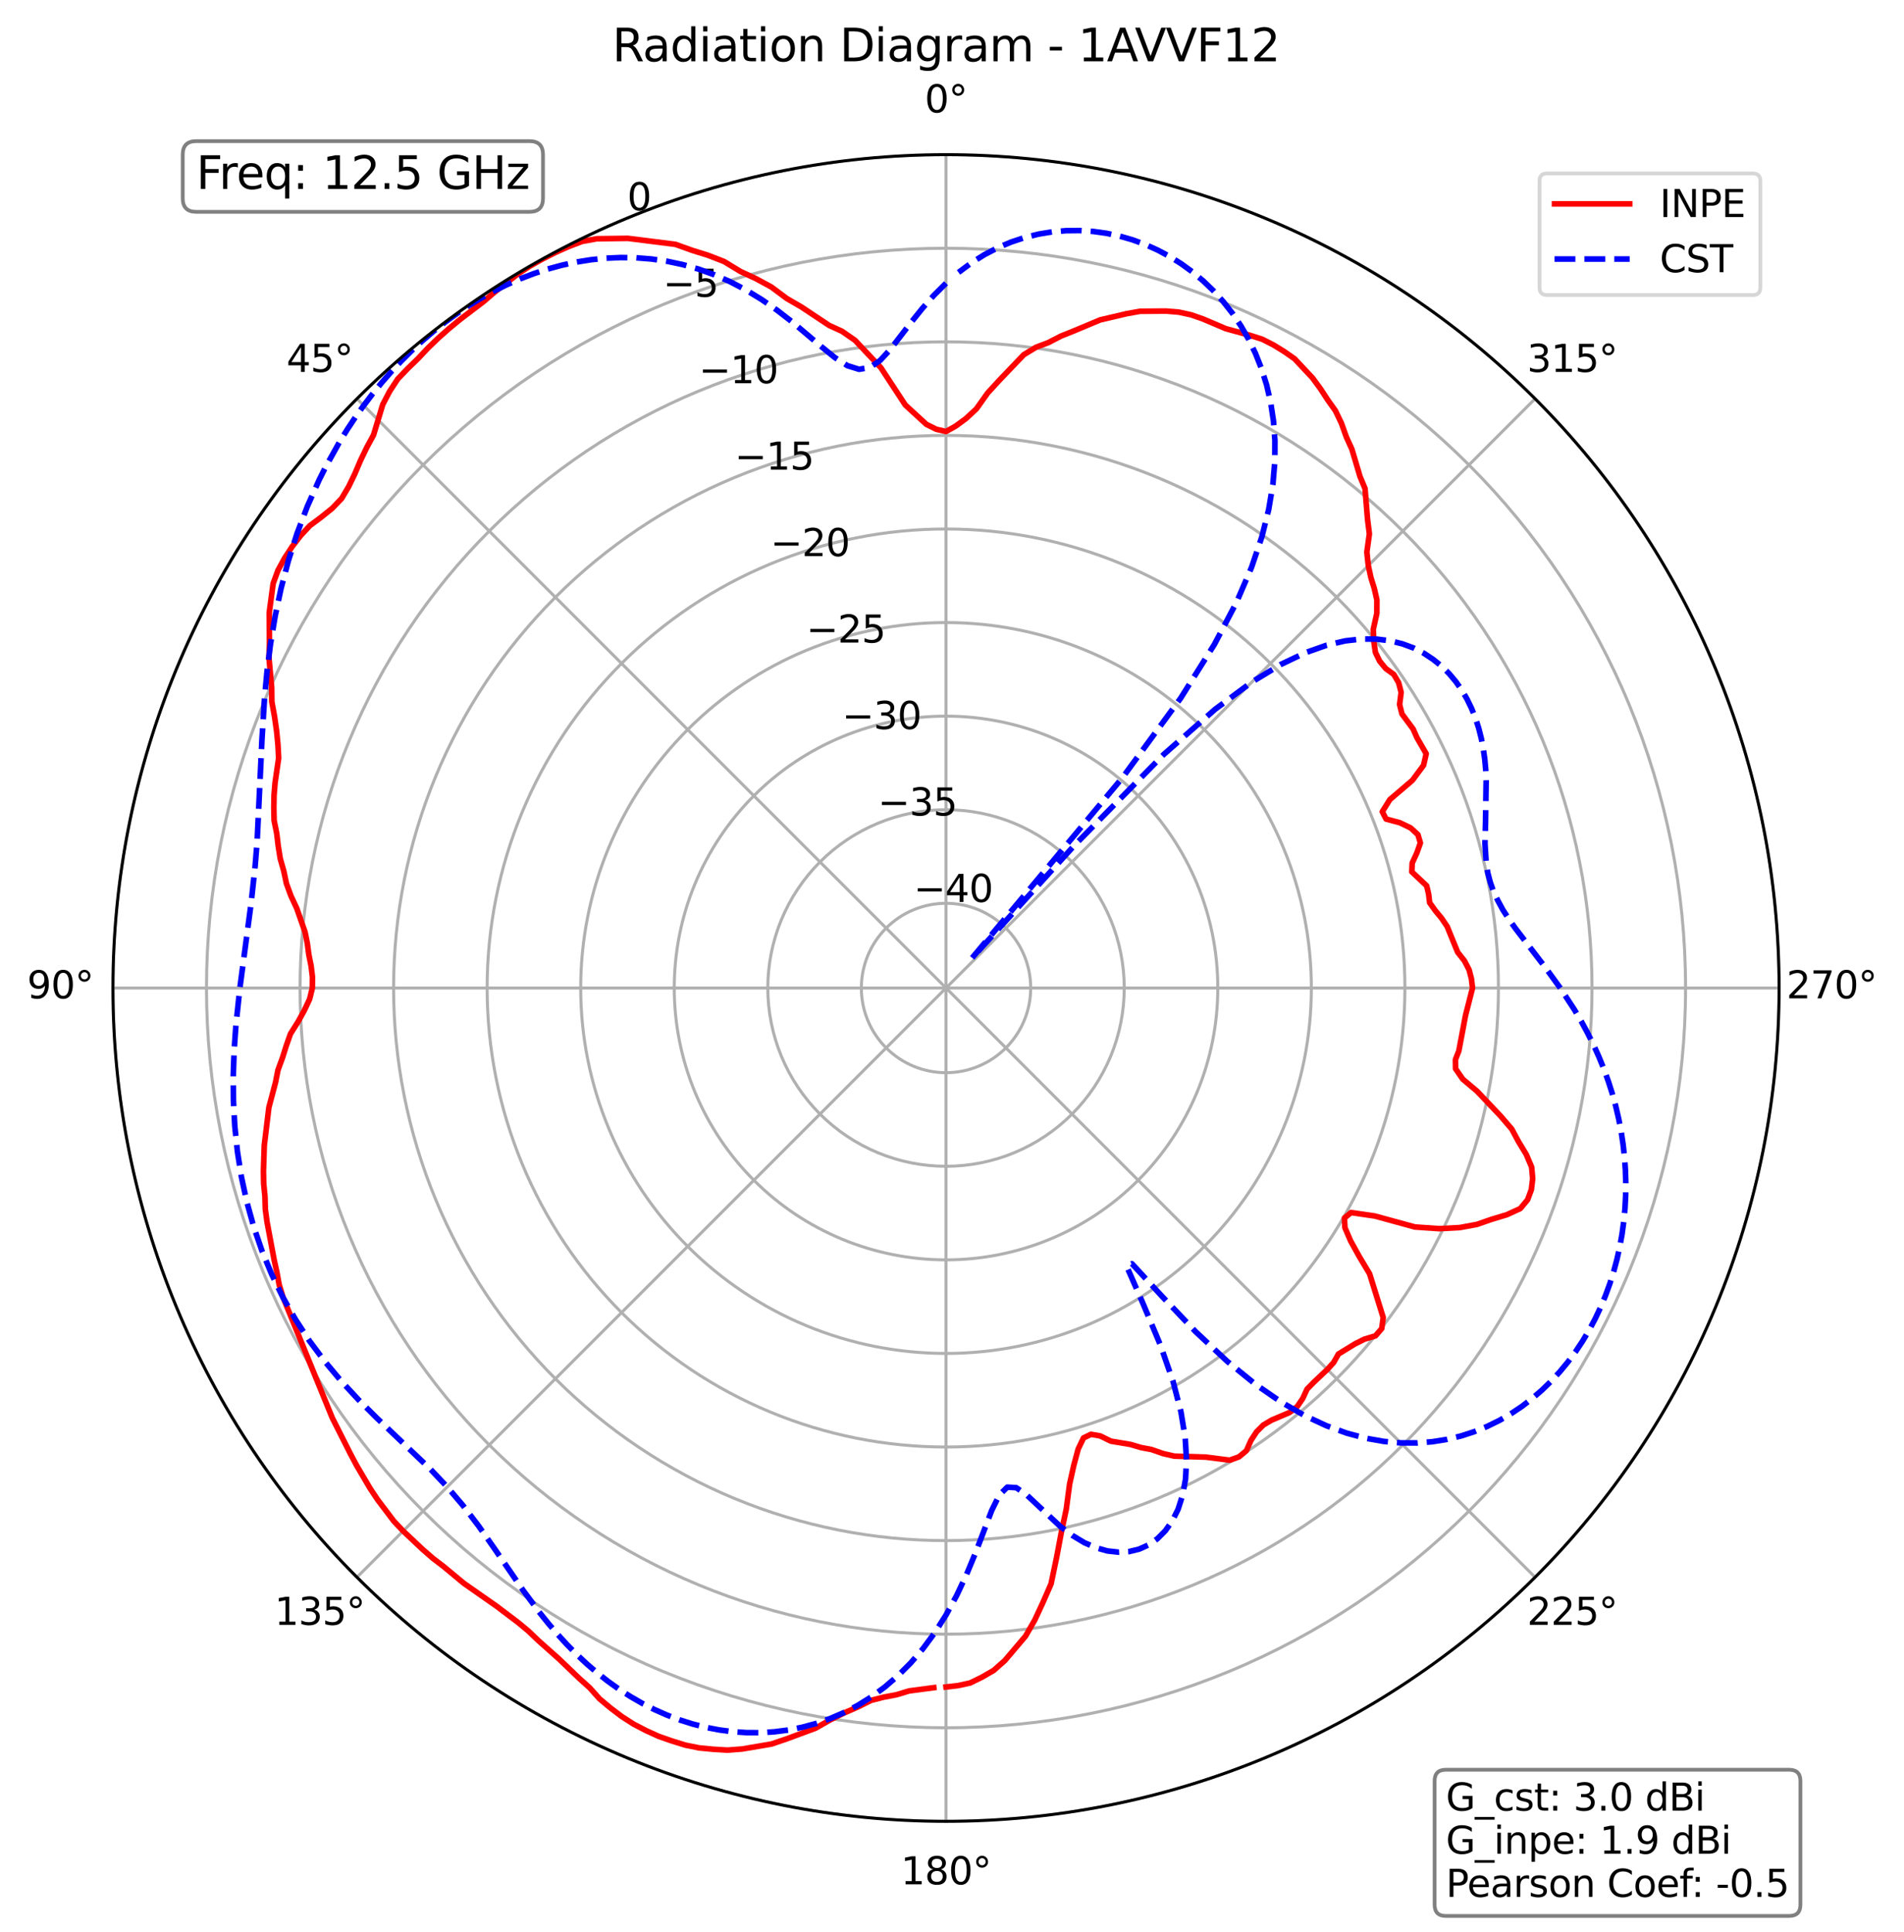 <?xml version="1.0" encoding="utf-8" standalone="no"?>
<!DOCTYPE svg PUBLIC "-//W3C//DTD SVG 1.1//EN"
  "http://www.w3.org/Graphics/SVG/1.1/DTD/svg11.dtd">
<svg xmlns:xlink="http://www.w3.org/1999/xlink" width="506.826pt" height="514.053pt" viewBox="0 0 506.826 514.053" xmlns="http://www.w3.org/2000/svg" version="1.1">
 <defs>
  <style type="text/css">*{stroke-linejoin: round; stroke-linecap: butt}</style>
 </defs>
 <g id="figure_1">
  <g id="patch_1">
   <path d="M 0 514.053 
L 506.826 514.053 
L 506.826 0 
L 0 0 
z
" style="fill: #ffffff"/>
  </g>
  <g id="axes_1">
   <g id="patch_2">
    <path d="M 473.582 262.917 
C 473.582 233.796 467.846 204.958 456.702 178.053 
C 445.558 151.149 429.222 126.701 408.63 106.109 
C 388.039 85.517 363.591 69.182 336.686 58.038 
C 309.782 46.893 280.944 41.157 251.822 41.157 
C 222.701 41.157 193.863 46.893 166.959 58.038 
C 140.054 69.182 115.606 85.517 95.014 106.109 
C 74.423 126.701 58.087 151.149 46.943 178.053 
C 35.799 204.958 30.062 233.796 30.062 262.917 
C 30.062 292.038 35.799 320.877 46.943 347.781 
C 58.087 374.686 74.423 399.133 95.014 419.725 
C 115.606 440.317 140.054 456.652 166.959 467.797 
C 193.863 478.941 222.701 484.677 251.822 484.677 
C 280.944 484.677 309.782 478.941 336.686 467.797 
C 363.591 456.652 388.039 440.317 408.63 419.725 
C 429.222 399.133 445.558 374.686 456.702 347.781 
C 467.846 320.877 473.582 292.038 473.582 262.917 
M 251.822 262.917 
C 251.822 262.917 251.822 262.917 251.822 262.917 
C 251.822 262.917 251.822 262.917 251.822 262.917 
C 251.822 262.917 251.822 262.917 251.822 262.917 
C 251.822 262.917 251.822 262.917 251.822 262.917 
C 251.822 262.917 251.822 262.917 251.822 262.917 
C 251.822 262.917 251.822 262.917 251.822 262.917 
C 251.822 262.917 251.822 262.917 251.822 262.917 
C 251.822 262.917 251.822 262.917 251.822 262.917 
C 251.822 262.917 251.822 262.917 251.822 262.917 
C 251.822 262.917 251.822 262.917 251.822 262.917 
C 251.822 262.917 251.822 262.917 251.822 262.917 
C 251.822 262.917 251.822 262.917 251.822 262.917 
C 251.822 262.917 251.822 262.917 251.822 262.917 
C 251.822 262.917 251.822 262.917 251.822 262.917 
C 251.822 262.917 251.822 262.917 251.822 262.917 
C 251.822 262.917 251.822 262.917 251.822 262.917 
M 473.582 262.917 
z
" style="fill: #ffffff"/>
   </g>
   <g id="matplotlib.axis_1">
    <g id="xtick_1">
     <g id="line2d_1">
      <path d="M 251.822 262.917 
L 251.822 41.157 
" clip-path="url(#ped22a4d845)" style="fill: none; stroke: #b0b0b0; stroke-width: 0.8; stroke-linecap: square"/>
     </g>
     <g id="text_1">
      <!-- 0° -->
      <g transform="translate(246.141 29.917)scale(0.1 -0.1)">
       <defs>
        <path id="DejaVuSans-30" d="M 2034 4250 
Q 1547 4250 1301 3770 
Q 1056 3291 1056 2328 
Q 1056 1369 1301 889 
Q 1547 409 2034 409 
Q 2525 409 2770 889 
Q 3016 1369 3016 2328 
Q 3016 3291 2770 3770 
Q 2525 4250 2034 4250 
z
M 2034 4750 
Q 2819 4750 3233 4129 
Q 3647 3509 3647 2328 
Q 3647 1150 3233 529 
Q 2819 -91 2034 -91 
Q 1250 -91 836 529 
Q 422 1150 422 2328 
Q 422 3509 836 4129 
Q 1250 4750 2034 4750 
z
" transform="scale(0.016)"/>
        <path id="DejaVuSans-b0" d="M 1600 4347 
Q 1350 4347 1178 4173 
Q 1006 4000 1006 3750 
Q 1006 3503 1178 3333 
Q 1350 3163 1600 3163 
Q 1850 3163 2022 3333 
Q 2194 3503 2194 3750 
Q 2194 3997 2020 4172 
Q 1847 4347 1600 4347 
z
M 1600 4750 
Q 1800 4750 1984 4673 
Q 2169 4597 2303 4453 
Q 2447 4313 2519 4134 
Q 2591 3956 2591 3750 
Q 2591 3338 2302 3052 
Q 2013 2766 1594 2766 
Q 1172 2766 890 3047 
Q 609 3328 609 3750 
Q 609 4169 896 4459 
Q 1184 4750 1600 4750 
z
" transform="scale(0.016)"/>
       </defs>
       <use xlink:href="#DejaVuSans-30"/>
       <use xlink:href="#DejaVuSans-b0" x="63.623"/>
      </g>
     </g>
    </g>
    <g id="xtick_2">
     <g id="line2d_2">
      <path d="M 251.822 262.917 
L 95.014 106.109 
" clip-path="url(#ped22a4d845)" style="fill: none; stroke: #b0b0b0; stroke-width: 0.8; stroke-linecap: square"/>
     </g>
     <g id="text_2">
      <!-- 45° -->
      <g transform="translate(76.253 98.969)scale(0.1 -0.1)">
       <defs>
        <path id="DejaVuSans-34" d="M 2419 4116 
L 825 1625 
L 2419 1625 
L 2419 4116 
z
M 2253 4666 
L 3047 4666 
L 3047 1625 
L 3713 1625 
L 3713 1100 
L 3047 1100 
L 3047 0 
L 2419 0 
L 2419 1100 
L 313 1100 
L 313 1709 
L 2253 4666 
z
" transform="scale(0.016)"/>
        <path id="DejaVuSans-35" d="M 691 4666 
L 3169 4666 
L 3169 4134 
L 1269 4134 
L 1269 2991 
Q 1406 3038 1543 3061 
Q 1681 3084 1819 3084 
Q 2600 3084 3056 2656 
Q 3513 2228 3513 1497 
Q 3513 744 3044 326 
Q 2575 -91 1722 -91 
Q 1428 -91 1123 -41 
Q 819 9 494 109 
L 494 744 
Q 775 591 1075 516 
Q 1375 441 1709 441 
Q 2250 441 2565 725 
Q 2881 1009 2881 1497 
Q 2881 1984 2565 2268 
Q 2250 2553 1709 2553 
Q 1456 2553 1204 2497 
Q 953 2441 691 2322 
L 691 4666 
z
" transform="scale(0.016)"/>
       </defs>
       <use xlink:href="#DejaVuSans-34"/>
       <use xlink:href="#DejaVuSans-35" x="63.623"/>
       <use xlink:href="#DejaVuSans-b0" x="127.246"/>
      </g>
     </g>
    </g>
    <g id="xtick_3">
     <g id="line2d_3">
      <path d="M 251.822 262.917 
L 30.062 262.917 
" clip-path="url(#ped22a4d845)" style="fill: none; stroke: #b0b0b0; stroke-width: 0.8; stroke-linecap: square"/>
     </g>
     <g id="text_3">
      <!-- 90° -->
      <g transform="translate(7.2 265.677)scale(0.1 -0.1)">
       <defs>
        <path id="DejaVuSans-39" d="M 703 97 
L 703 672 
Q 941 559 1184 500 
Q 1428 441 1663 441 
Q 2288 441 2617 861 
Q 2947 1281 2994 2138 
Q 2813 1869 2534 1725 
Q 2256 1581 1919 1581 
Q 1219 1581 811 2004 
Q 403 2428 403 3163 
Q 403 3881 828 4315 
Q 1253 4750 1959 4750 
Q 2769 4750 3195 4129 
Q 3622 3509 3622 2328 
Q 3622 1225 3098 567 
Q 2575 -91 1691 -91 
Q 1453 -91 1209 -44 
Q 966 3 703 97 
z
M 1959 2075 
Q 2384 2075 2632 2365 
Q 2881 2656 2881 3163 
Q 2881 3666 2632 3958 
Q 2384 4250 1959 4250 
Q 1534 4250 1286 3958 
Q 1038 3666 1038 3163 
Q 1038 2656 1286 2365 
Q 1534 2075 1959 2075 
z
" transform="scale(0.016)"/>
       </defs>
       <use xlink:href="#DejaVuSans-39"/>
       <use xlink:href="#DejaVuSans-30" x="63.623"/>
       <use xlink:href="#DejaVuSans-b0" x="127.246"/>
      </g>
     </g>
    </g>
    <g id="xtick_4">
     <g id="line2d_4">
      <path d="M 251.822 262.917 
L 95.014 419.725 
" clip-path="url(#ped22a4d845)" style="fill: none; stroke: #b0b0b0; stroke-width: 0.8; stroke-linecap: square"/>
     </g>
     <g id="text_4">
      <!-- 135° -->
      <g transform="translate(73.071 432.384)scale(0.1 -0.1)">
       <defs>
        <path id="DejaVuSans-31" d="M 794 531 
L 1825 531 
L 1825 4091 
L 703 3866 
L 703 4441 
L 1819 4666 
L 2450 4666 
L 2450 531 
L 3481 531 
L 3481 0 
L 794 0 
L 794 531 
z
" transform="scale(0.016)"/>
        <path id="DejaVuSans-33" d="M 2597 2516 
Q 3050 2419 3304 2112 
Q 3559 1806 3559 1356 
Q 3559 666 3084 287 
Q 2609 -91 1734 -91 
Q 1441 -91 1130 -33 
Q 819 25 488 141 
L 488 750 
Q 750 597 1062 519 
Q 1375 441 1716 441 
Q 2309 441 2620 675 
Q 2931 909 2931 1356 
Q 2931 1769 2642 2001 
Q 2353 2234 1838 2234 
L 1294 2234 
L 1294 2753 
L 1863 2753 
Q 2328 2753 2575 2939 
Q 2822 3125 2822 3475 
Q 2822 3834 2567 4026 
Q 2313 4219 1838 4219 
Q 1578 4219 1281 4162 
Q 984 4106 628 3988 
L 628 4550 
Q 988 4650 1302 4700 
Q 1616 4750 1894 4750 
Q 2613 4750 3031 4423 
Q 3450 4097 3450 3541 
Q 3450 3153 3228 2886 
Q 3006 2619 2597 2516 
z
" transform="scale(0.016)"/>
       </defs>
       <use xlink:href="#DejaVuSans-31"/>
       <use xlink:href="#DejaVuSans-33" x="63.623"/>
       <use xlink:href="#DejaVuSans-35" x="127.246"/>
       <use xlink:href="#DejaVuSans-b0" x="190.869"/>
      </g>
     </g>
    </g>
    <g id="xtick_5">
     <g id="line2d_5">
      <path d="M 251.822 262.917 
L 251.822 484.677 
" clip-path="url(#ped22a4d845)" style="fill: none; stroke: #b0b0b0; stroke-width: 0.8; stroke-linecap: square"/>
     </g>
     <g id="text_5">
      <!-- 180° -->
      <g transform="translate(239.779 501.437)scale(0.1 -0.1)">
       <defs>
        <path id="DejaVuSans-38" d="M 2034 2216 
Q 1584 2216 1326 1975 
Q 1069 1734 1069 1313 
Q 1069 891 1326 650 
Q 1584 409 2034 409 
Q 2484 409 2743 651 
Q 3003 894 3003 1313 
Q 3003 1734 2745 1975 
Q 2488 2216 2034 2216 
z
M 1403 2484 
Q 997 2584 770 2862 
Q 544 3141 544 3541 
Q 544 4100 942 4425 
Q 1341 4750 2034 4750 
Q 2731 4750 3128 4425 
Q 3525 4100 3525 3541 
Q 3525 3141 3298 2862 
Q 3072 2584 2669 2484 
Q 3125 2378 3379 2068 
Q 3634 1759 3634 1313 
Q 3634 634 3220 271 
Q 2806 -91 2034 -91 
Q 1263 -91 848 271 
Q 434 634 434 1313 
Q 434 1759 690 2068 
Q 947 2378 1403 2484 
z
M 1172 3481 
Q 1172 3119 1398 2916 
Q 1625 2713 2034 2713 
Q 2441 2713 2670 2916 
Q 2900 3119 2900 3481 
Q 2900 3844 2670 4047 
Q 2441 4250 2034 4250 
Q 1625 4250 1398 4047 
Q 1172 3844 1172 3481 
z
" transform="scale(0.016)"/>
       </defs>
       <use xlink:href="#DejaVuSans-31"/>
       <use xlink:href="#DejaVuSans-38" x="63.623"/>
       <use xlink:href="#DejaVuSans-30" x="127.246"/>
       <use xlink:href="#DejaVuSans-b0" x="190.869"/>
      </g>
     </g>
    </g>
    <g id="xtick_6">
     <g id="line2d_6">
      <path d="M 251.822 262.917 
L 408.63 419.725 
" clip-path="url(#ped22a4d845)" style="fill: none; stroke: #b0b0b0; stroke-width: 0.8; stroke-linecap: square"/>
     </g>
     <g id="text_6">
      <!-- 225° -->
      <g transform="translate(406.486 432.384)scale(0.1 -0.1)">
       <defs>
        <path id="DejaVuSans-32" d="M 1228 531 
L 3431 531 
L 3431 0 
L 469 0 
L 469 531 
Q 828 903 1448 1529 
Q 2069 2156 2228 2338 
Q 2531 2678 2651 2914 
Q 2772 3150 2772 3378 
Q 2772 3750 2511 3984 
Q 2250 4219 1831 4219 
Q 1534 4219 1204 4116 
Q 875 4013 500 3803 
L 500 4441 
Q 881 4594 1212 4672 
Q 1544 4750 1819 4750 
Q 2544 4750 2975 4387 
Q 3406 4025 3406 3419 
Q 3406 3131 3298 2873 
Q 3191 2616 2906 2266 
Q 2828 2175 2409 1742 
Q 1991 1309 1228 531 
z
" transform="scale(0.016)"/>
       </defs>
       <use xlink:href="#DejaVuSans-32"/>
       <use xlink:href="#DejaVuSans-32" x="63.623"/>
       <use xlink:href="#DejaVuSans-35" x="127.246"/>
       <use xlink:href="#DejaVuSans-b0" x="190.869"/>
      </g>
     </g>
    </g>
    <g id="xtick_7">
     <g id="line2d_7">
      <path d="M 251.822 262.917 
L 473.582 262.917 
" clip-path="url(#ped22a4d845)" style="fill: none; stroke: #b0b0b0; stroke-width: 0.8; stroke-linecap: square"/>
     </g>
     <g id="text_7">
      <!-- 270° -->
      <g transform="translate(475.539 265.677)scale(0.1 -0.1)">
       <defs>
        <path id="DejaVuSans-37" d="M 525 4666 
L 3525 4666 
L 3525 4397 
L 1831 0 
L 1172 0 
L 2766 4134 
L 525 4134 
L 525 4666 
z
" transform="scale(0.016)"/>
       </defs>
       <use xlink:href="#DejaVuSans-32"/>
       <use xlink:href="#DejaVuSans-37" x="63.623"/>
       <use xlink:href="#DejaVuSans-30" x="127.246"/>
       <use xlink:href="#DejaVuSans-b0" x="190.869"/>
      </g>
     </g>
    </g>
    <g id="xtick_8">
     <g id="line2d_8">
      <path d="M 251.822 262.917 
L 408.63 106.109 
" clip-path="url(#ped22a4d845)" style="fill: none; stroke: #b0b0b0; stroke-width: 0.8; stroke-linecap: square"/>
     </g>
     <g id="text_8">
      <!-- 315° -->
      <g transform="translate(406.486 98.969)scale(0.1 -0.1)">
       <use xlink:href="#DejaVuSans-33"/>
       <use xlink:href="#DejaVuSans-31" x="63.623"/>
       <use xlink:href="#DejaVuSans-35" x="127.246"/>
       <use xlink:href="#DejaVuSans-b0" x="190.869"/>
      </g>
     </g>
    </g>
   </g>
   <g id="matplotlib.axis_2">
    <g id="ytick_1">
     <g id="line2d_9">
      <path d="M 251.822 240.379 
C 248.863 240.379 245.932 240.962 243.197 242.095 
C 240.463 243.227 237.978 244.887 235.886 246.98 
C 233.793 249.073 232.133 251.558 231 254.292 
C 229.867 257.027 229.284 259.957 229.284 262.917 
C 229.284 265.877 229.867 268.808 231 271.542 
C 232.133 274.277 233.793 276.761 235.886 278.854 
C 237.978 280.947 240.463 282.607 243.197 283.74 
C 245.932 284.872 248.863 285.455 251.822 285.455 
C 254.782 285.455 257.713 284.872 260.447 283.74 
C 263.182 282.607 265.667 280.947 267.759 278.854 
C 269.852 276.761 271.512 274.277 272.645 271.542 
C 273.778 268.808 274.361 265.877 274.361 262.917 
C 274.361 259.957 273.778 257.027 272.645 254.292 
C 271.512 251.558 269.852 249.073 267.759 246.98 
C 265.667 244.887 263.182 243.227 260.447 242.095 
C 257.713 240.962 254.782 240.379 251.822 240.379 
" clip-path="url(#ped22a4d845)" style="fill: none; stroke: #b0b0b0; stroke-width: 0.8; stroke-linecap: square"/>
     </g>
     <g id="text_9">
      <!-- −40 -->
      <g transform="translate(243.197 240.015)scale(0.1 -0.1)">
       <defs>
        <path id="DejaVuSans-2212" d="M 678 2272 
L 4684 2272 
L 4684 1741 
L 678 1741 
L 678 2272 
z
" transform="scale(0.016)"/>
       </defs>
       <use xlink:href="#DejaVuSans-2212"/>
       <use xlink:href="#DejaVuSans-34" x="83.789"/>
       <use xlink:href="#DejaVuSans-30" x="147.412"/>
      </g>
     </g>
    </g>
    <g id="ytick_2">
     <g id="line2d_10">
      <path d="M 251.822 215.476 
C 245.593 215.476 239.423 216.703 233.668 219.087 
C 227.912 221.472 222.682 224.966 218.277 229.371 
C 213.871 233.777 210.377 239.007 207.993 244.762 
C 205.609 250.518 204.382 256.687 204.382 262.917 
C 204.382 269.147 205.609 275.316 207.993 281.072 
C 210.377 286.828 213.871 292.058 218.277 296.463 
C 222.682 300.868 227.912 304.363 233.668 306.747 
C 239.423 309.131 245.593 310.358 251.822 310.358 
C 258.052 310.358 264.222 309.131 269.977 306.747 
C 275.733 304.363 280.963 300.868 285.368 296.463 
C 289.774 292.058 293.268 286.828 295.652 281.072 
C 298.036 275.316 299.263 269.147 299.263 262.917 
C 299.263 256.687 298.036 250.518 295.652 244.762 
C 293.268 239.007 289.774 233.777 285.368 229.371 
C 280.963 224.966 275.733 221.472 269.977 219.087 
C 264.222 216.703 258.052 215.476 251.822 215.476 
" clip-path="url(#ped22a4d845)" style="fill: none; stroke: #b0b0b0; stroke-width: 0.8; stroke-linecap: square"/>
     </g>
     <g id="text_10">
      <!-- −35 -->
      <g transform="translate(233.668 217.008)scale(0.1 -0.1)">
       <use xlink:href="#DejaVuSans-2212"/>
       <use xlink:href="#DejaVuSans-33" x="83.789"/>
       <use xlink:href="#DejaVuSans-35" x="147.412"/>
      </g>
     </g>
    </g>
    <g id="ytick_3">
     <g id="line2d_11">
      <path d="M 251.822 190.574 
C 242.322 190.574 232.915 192.445 224.138 196.08 
C 215.361 199.716 207.385 205.045 200.668 211.762 
C 193.95 218.48 188.621 226.456 184.986 235.232 
C 181.35 244.009 179.479 253.417 179.479 262.917 
C 179.479 272.417 181.35 281.825 184.986 290.602 
C 188.621 299.379 193.95 307.354 200.668 314.072 
C 207.385 320.789 215.361 326.118 224.138 329.754 
C 232.915 333.39 242.322 335.261 251.822 335.261 
C 261.323 335.261 270.73 333.39 279.507 329.754 
C 288.284 326.118 296.26 320.789 302.977 314.072 
C 309.695 307.354 315.024 299.379 318.659 290.602 
C 322.295 281.825 324.166 272.417 324.166 262.917 
C 324.166 253.417 322.295 244.009 318.659 235.232 
C 315.024 226.456 309.695 218.48 302.977 211.762 
C 296.26 205.045 288.284 199.716 279.507 196.08 
C 270.73 192.445 261.323 190.574 251.822 190.574 
" clip-path="url(#ped22a4d845)" style="fill: none; stroke: #b0b0b0; stroke-width: 0.8; stroke-linecap: square"/>
     </g>
     <g id="text_11">
      <!-- −30 -->
      <g transform="translate(224.138 194.001)scale(0.1 -0.1)">
       <use xlink:href="#DejaVuSans-2212"/>
       <use xlink:href="#DejaVuSans-33" x="83.789"/>
       <use xlink:href="#DejaVuSans-30" x="147.412"/>
      </g>
     </g>
    </g>
    <g id="ytick_4">
     <g id="line2d_12">
      <path d="M 251.822 165.671 
C 239.052 165.671 226.406 168.186 214.608 173.073 
C 202.81 177.96 192.089 185.124 183.059 194.154 
C 174.029 203.184 166.866 213.904 161.979 225.703 
C 157.092 237.501 154.576 250.147 154.576 262.917 
C 154.576 275.687 157.092 288.334 161.979 300.132 
C 166.866 311.93 174.029 322.651 183.059 331.681 
C 192.089 340.711 202.81 347.874 214.608 352.761 
C 226.406 357.648 239.052 360.164 251.822 360.164 
C 264.593 360.164 277.239 357.648 289.037 352.761 
C 300.835 347.874 311.556 340.711 320.586 331.681 
C 329.616 322.651 336.779 311.93 341.666 300.132 
C 346.553 288.334 349.069 275.687 349.069 262.917 
C 349.069 250.147 346.553 237.501 341.666 225.703 
C 336.779 213.904 329.616 203.184 320.586 194.154 
C 311.556 185.124 300.835 177.96 289.037 173.073 
C 277.239 168.186 264.593 165.671 251.822 165.671 
" clip-path="url(#ped22a4d845)" style="fill: none; stroke: #b0b0b0; stroke-width: 0.8; stroke-linecap: square"/>
     </g>
     <g id="text_12">
      <!-- −25 -->
      <g transform="translate(214.608 170.994)scale(0.1 -0.1)">
       <use xlink:href="#DejaVuSans-2212"/>
       <use xlink:href="#DejaVuSans-32" x="83.789"/>
       <use xlink:href="#DejaVuSans-35" x="147.412"/>
      </g>
     </g>
    </g>
    <g id="ytick_5">
     <g id="line2d_13">
      <path d="M 251.822 140.768 
C 235.782 140.768 219.898 143.928 205.078 150.066 
C 190.259 156.205 176.792 165.202 165.45 176.545 
C 154.108 187.887 145.11 201.353 138.971 216.173 
C 132.833 230.992 129.673 246.877 129.673 262.917 
C 129.673 278.958 132.833 294.842 138.971 309.662 
C 145.11 324.481 154.108 337.947 165.45 349.29 
C 176.792 360.632 190.259 369.63 205.078 375.768 
C 219.898 381.907 235.782 385.066 251.822 385.066 
C 267.863 385.066 283.747 381.907 298.567 375.768 
C 313.386 369.63 326.853 360.632 338.195 349.29 
C 349.537 337.947 358.535 324.481 364.674 309.662 
C 370.812 294.842 373.972 278.958 373.972 262.917 
C 373.972 246.877 370.812 230.992 364.674 216.173 
C 358.535 201.353 349.537 187.887 338.195 176.545 
C 326.853 165.202 313.386 156.205 298.567 150.066 
C 283.747 143.928 267.863 140.768 251.822 140.768 
" clip-path="url(#ped22a4d845)" style="fill: none; stroke: #b0b0b0; stroke-width: 0.8; stroke-linecap: square"/>
     </g>
     <g id="text_13">
      <!-- −20 -->
      <g transform="translate(205.078 147.986)scale(0.1 -0.1)">
       <use xlink:href="#DejaVuSans-2212"/>
       <use xlink:href="#DejaVuSans-32" x="83.789"/>
       <use xlink:href="#DejaVuSans-30" x="147.412"/>
      </g>
     </g>
    </g>
    <g id="ytick_6">
     <g id="line2d_14">
      <path d="M 251.822 115.865 
C 232.512 115.865 213.389 119.669 195.548 127.059 
C 177.707 134.449 161.496 145.281 147.841 158.936 
C 134.186 172.591 123.354 188.802 115.964 206.643 
C 108.574 224.484 104.771 243.607 104.771 262.917 
C 104.771 282.228 108.574 301.351 115.964 319.191 
C 123.354 337.032 134.186 353.244 147.841 366.899 
C 161.496 380.553 177.707 391.385 195.548 398.775 
C 213.389 406.165 232.512 409.969 251.822 409.969 
C 271.133 409.969 290.256 406.165 308.097 398.775 
C 325.938 391.385 342.149 380.553 355.804 366.899 
C 369.459 353.244 380.291 337.032 387.681 319.191 
C 395.071 301.351 398.874 282.228 398.874 262.917 
C 398.874 243.607 395.071 224.484 387.681 206.643 
C 380.291 188.802 369.459 172.591 355.804 158.936 
C 342.149 145.281 325.938 134.449 308.097 127.059 
C 290.256 119.669 271.133 115.865 251.822 115.865 
" clip-path="url(#ped22a4d845)" style="fill: none; stroke: #b0b0b0; stroke-width: 0.8; stroke-linecap: square"/>
     </g>
     <g id="text_14">
      <!-- −15 -->
      <g transform="translate(195.548 124.979)scale(0.1 -0.1)">
       <use xlink:href="#DejaVuSans-2212"/>
       <use xlink:href="#DejaVuSans-31" x="83.789"/>
       <use xlink:href="#DejaVuSans-35" x="147.412"/>
      </g>
     </g>
    </g>
    <g id="ytick_7">
     <g id="line2d_15">
      <path d="M 251.822 90.963 
C 229.242 90.963 206.88 95.411 186.018 104.052 
C 165.156 112.693 146.199 125.36 130.232 141.327 
C 114.265 157.294 101.599 176.251 92.957 197.113 
C 84.316 217.975 79.868 240.336 79.868 262.917 
C 79.868 285.498 84.316 307.859 92.957 328.721 
C 101.599 349.583 114.265 368.54 130.232 384.507 
C 146.199 400.474 165.156 413.141 186.018 421.782 
C 206.88 430.424 229.242 434.872 251.822 434.872 
C 274.403 434.872 296.765 430.424 317.627 421.782 
C 338.489 413.141 357.446 400.474 373.413 384.507 
C 389.38 368.54 402.046 349.583 410.688 328.721 
C 419.329 307.859 423.777 285.498 423.777 262.917 
C 423.777 240.336 419.329 217.975 410.688 197.113 
C 402.046 176.251 389.38 157.294 373.413 141.327 
C 357.446 125.36 338.489 112.693 317.627 104.052 
C 296.765 95.411 274.403 90.963 251.822 90.963 
" clip-path="url(#ped22a4d845)" style="fill: none; stroke: #b0b0b0; stroke-width: 0.8; stroke-linecap: square"/>
     </g>
     <g id="text_15">
      <!-- −10 -->
      <g transform="translate(186.018 101.972)scale(0.1 -0.1)">
       <use xlink:href="#DejaVuSans-2212"/>
       <use xlink:href="#DejaVuSans-31" x="83.789"/>
       <use xlink:href="#DejaVuSans-30" x="147.412"/>
      </g>
     </g>
    </g>
    <g id="ytick_8">
     <g id="line2d_16">
      <path d="M 251.822 66.06 
C 225.971 66.06 200.372 71.152 176.488 81.045 
C 152.605 90.938 130.903 105.439 112.623 123.718 
C 94.344 141.998 79.843 163.7 69.95 187.583 
C 60.057 211.466 54.965 237.066 54.965 262.917 
C 54.965 288.768 60.057 314.368 69.95 338.251 
C 79.843 362.134 94.344 383.837 112.623 402.116 
C 130.903 420.396 152.605 434.897 176.488 444.79 
C 200.372 454.682 225.971 459.774 251.822 459.774 
C 277.674 459.774 303.273 454.682 327.157 444.79 
C 351.04 434.897 372.742 420.396 391.022 402.116 
C 409.301 383.837 423.802 362.134 433.695 338.251 
C 443.588 314.368 448.68 288.768 448.68 262.917 
C 448.68 237.066 443.588 211.466 433.695 187.583 
C 423.802 163.7 409.301 141.998 391.022 123.718 
C 372.742 105.439 351.04 90.938 327.157 81.045 
C 303.273 71.152 277.674 66.06 251.822 66.06 
" clip-path="url(#ped22a4d845)" style="fill: none; stroke: #b0b0b0; stroke-width: 0.8; stroke-linecap: square"/>
     </g>
     <g id="text_16">
      <!-- −5 -->
      <g transform="translate(176.488 78.965)scale(0.1 -0.1)">
       <use xlink:href="#DejaVuSans-2212"/>
       <use xlink:href="#DejaVuSans-35" x="83.789"/>
      </g>
     </g>
    </g>
    <g id="ytick_9">
     <g id="line2d_17">
      <path d="M 251.822 41.157 
C 222.701 41.157 193.863 46.893 166.959 58.038 
C 140.054 69.182 115.606 85.517 95.014 106.109 
C 74.423 126.701 58.087 151.149 46.943 178.053 
C 35.799 204.958 30.062 233.796 30.062 262.917 
C 30.062 292.038 35.799 320.877 46.943 347.781 
C 58.087 374.686 74.423 399.133 95.014 419.725 
C 115.606 440.317 140.054 456.652 166.959 467.797 
C 193.863 478.941 222.701 484.677 251.822 484.677 
C 280.944 484.677 309.782 478.941 336.686 467.797 
C 363.591 456.652 388.039 440.317 408.63 419.725 
C 429.222 399.133 445.558 374.686 456.702 347.781 
C 467.846 320.877 473.582 292.038 473.582 262.917 
C 473.582 233.796 467.846 204.958 456.702 178.053 
C 445.558 151.149 429.222 126.701 408.63 106.109 
C 388.039 85.517 363.591 69.182 336.686 58.038 
C 309.782 46.893 280.944 41.157 251.822 41.157 
" clip-path="url(#ped22a4d845)" style="fill: none; stroke: #b0b0b0; stroke-width: 0.8; stroke-linecap: square"/>
     </g>
     <g id="text_17">
      <!-- 0 -->
      <g transform="translate(166.959 55.958)scale(0.1 -0.1)">
       <use xlink:href="#DejaVuSans-30"/>
      </g>
     </g>
    </g>
   </g>
   <g id="line2d_18">
    <path d="M 251.822 448.927 
L 255.063 448.55 
L 258.28 447.838 
L 261.433 446.29 
L 264.52 444.504 
L 267.48 441.878 
L 272.998 435.375 
L 275.457 431.082 
L 277.694 426.266 
L 279.781 421.478 
L 281.268 414.4 
L 282.562 407.535 
L 283.835 401.58 
L 284.725 394.882 
L 285.846 389.896 
L 287.001 385.601 
L 288.425 382.639 
L 290.412 381.684 
L 292.866 382.118 
L 295.714 383.508 
L 300.896 384.378 
L 303.732 385.208 
L 306.503 385.731 
L 309.593 386.807 
L 312.581 387.49 
L 321.024 387.759 
L 327.321 388.568 
L 329.79 387.692 
L 331.78 386.041 
L 333.008 383.28 
L 334.502 380.996 
L 336.305 379.197 
L 338.477 377.912 
L 343.287 375.866 
L 345.299 374.318 
L 346.775 372.147 
L 347.927 369.652 
L 349.683 367.86 
L 353.325 364.419 
L 355.009 362.563 
L 356.273 360.319 
L 360.733 357.591 
L 363.193 356.368 
L 366.134 355.485 
L 367.811 353.537 
L 368.197 350.612 
L 364.572 338.967 
L 361.797 334.335 
L 359.516 330.212 
L 358.015 326.724 
L 357.87 324.144 
L 359.628 322.675 
L 365.936 323.592 
L 376.643 326.516 
L 383.137 326.963 
L 388.55 326.674 
L 393.132 325.832 
L 396.931 324.512 
L 401.129 323.241 
L 404.702 321.602 
L 406.63 319.263 
L 407.637 316.568 
L 407.986 313.658 
L 407.709 310.577 
L 406.277 307.206 
L 404.178 303.741 
L 402.422 300.466 
L 399.449 296.999 
L 393.195 290.397 
L 389.366 287.17 
L 387.457 284.4 
L 387.421 281.974 
L 388.321 279.677 
L 390.118 270.165 
L 391.971 262.917 
L 391.681 260.476 
L 391.055 258.055 
L 389.82 255.685 
L 388.013 253.394 
L 385.212 246.539 
L 383.757 244.375 
L 382.041 242.293 
L 380.557 240.218 
L 380.288 237.946 
L 379.765 235.722 
L 375.814 232.003 
L 375.914 229.667 
L 377.149 226.98 
L 378.098 224.311 
L 377.438 222.102 
L 375.511 220.328 
L 372.643 218.942 
L 368.955 217.954 
L 367.95 215.999 
L 369.974 212.765 
L 375.974 207.642 
L 378.944 203.639 
L 379.641 200.576 
L 377.163 196.273 
L 376.159 193.996 
L 373.192 189.991 
L 372.563 187.47 
L 372.97 184.243 
L 372.301 181.653 
L 371.007 179.463 
L 368.852 177.89 
L 367.251 175.936 
L 366.123 173.616 
L 365.701 170.7 
L 365.554 167.485 
L 366.495 163.234 
L 366.515 159.648 
L 365.824 156.609 
L 364.922 153.698 
L 364.228 150.512 
L 363.844 146.916 
L 364.516 142.068 
L 364.036 138.291 
L 363.355 129.998 
L 362.027 126.826 
L 359.86 119.546 
L 358.372 116.264 
L 357.068 112.611 
L 355.462 109.266 
L 353.44 106.44 
L 351.48 103.432 
L 349.374 100.564 
L 344.624 95.499 
L 341.868 93.566 
L 339.007 91.807 
L 336.021 90.285 
L 332.804 89.253 
L 326.298 87.463 
L 320.173 84.859 
L 317.027 83.768 
L 313.753 83.058 
L 310.352 82.781 
L 303.46 82.835 
L 299.903 83.477 
L 292.87 85.121 
L 285.808 88.079 
L 282.411 89.44 
L 279.022 91.186 
L 275.786 92.409 
L 272.515 94.39 
L 265.968 101.238 
L 262.894 104.593 
L 259.899 108.815 
L 257.114 111.391 
L 254.433 113.358 
L 251.822 114.829 
L 249.227 114.229 
L 246.584 112.919 
L 240.973 107.762 
L 234.473 97.844 
L 227.599 90.56 
L 224.144 88.16 
L 220.735 86.61 
L 213.297 81.669 
L 209.467 79.457 
L 205.311 76.368 
L 201.246 74.163 
L 197.155 72.269 
L 192.712 69.575 
L 188.469 67.936 
L 184.23 66.613 
L 179.795 65.024 
L 167.145 63.43 
L 158.85 63.537 
L 154.926 64.25 
L 151.304 65.638 
L 147.766 67.216 
L 144.314 68.966 
L 140.942 70.867 
L 137.715 73.011 
L 131.597 77.786 
L 128.649 80.304 
L 122.529 84.96 
L 119.563 87.403 
L 116.686 89.95 
L 113.916 92.617 
L 111.276 95.42 
L 108.531 98.079 
L 105.886 100.838 
L 103.735 104.112 
L 101.882 107.649 
L 99.431 115.755 
L 97.611 119.113 
L 95.95 122.569 
L 94.442 126.108 
L 92.811 129.49 
L 90.947 132.643 
L 88.435 135.265 
L 85.528 137.606 
L 82.48 139.883 
L 79.975 142.588 
L 77.74 145.497 
L 75.734 148.564 
L 73.985 151.792 
L 72.705 155.292 
L 71.667 163.055 
L 71.717 171.149 
L 71.598 175.016 
L 72.317 182.996 
L 72.357 186.738 
L 73.082 190.701 
L 73.625 194.513 
L 73.984 198.189 
L 74.172 201.747 
L 73.217 208.312 
L 72.947 211.625 
L 72.892 214.973 
L 72.962 218.322 
L 73.662 221.786 
L 74.058 225.132 
L 74.594 228.467 
L 75.545 231.835 
L 76.239 235.108 
L 77.448 238.41 
L 78.984 241.695 
L 81.187 247.989 
L 81.807 251.029 
L 82.207 254.028 
L 82.805 257.015 
L 83.171 259.973 
L 83.145 262.917 
L 82.419 265.874 
L 81.008 268.882 
L 79.308 271.958 
L 77.316 275.12 
L 76.201 278.282 
L 75.193 281.482 
L 73.992 284.752 
L 73.349 288 
L 71.572 294.7 
L 70.347 304.814 
L 70.126 311.603 
L 70.189 315 
L 70.526 318.345 
L 70.625 321.792 
L 71.078 325.153 
L 72.957 335.184 
L 73.695 338.528 
L 74.328 341.943 
L 75.341 345.212 
L 88.449 377.313 
L 93.247 386.81 
L 94.922 389.972 
L 98.558 396.148 
L 100.547 399.126 
L 104.866 404.831 
L 107.32 407.42 
L 112.508 412.313 
L 115.197 414.655 
L 118.033 416.825 
L 123.514 421.365 
L 132.26 427.481 
L 137.929 431.772 
L 140.681 434.06 
L 143.308 436.577 
L 148.759 441.428 
L 154.154 446.604 
L 156.95 449.115 
L 159.574 452.054 
L 162.489 454.493 
L 165.508 456.783 
L 168.671 458.81 
L 171.979 460.536 
L 175.373 462.076 
L 178.889 463.3 
L 182.448 464.397 
L 186.116 465.141 
L 189.887 465.5 
L 193.668 465.726 
L 197.56 465.426 
L 205.376 464.1 
L 209.347 462.751 
L 217.092 459.884 
L 220.975 457.68 
L 224.712 455.822 
L 228.331 454.244 
L 231.899 452.475 
L 235.314 451.613 
L 238.672 450.978 
L 242.02 449.965 
L 248.573 449.103 
L 248.573 449.103 
" clip-path="url(#ped22a4d845)" style="fill: none; stroke: #ff0000; stroke-width: 1.5; stroke-linecap: square"/>
   </g>
   <g id="line2d_19">
    <path d="M 251.822 75.374 
L 248.605 78.579 
L 245.507 82.078 
L 242.539 85.777 
L 236.959 93.021 
L 234.271 95.927 
L 231.548 97.796 
L 228.684 98.278 
L 225.594 97.32 
L 222.243 95.164 
L 218.648 92.249 
L 210.906 85.688 
L 206.854 82.558 
L 202.728 79.695 
L 198.558 77.162 
L 194.362 74.971 
L 190.155 73.123 
L 185.95 71.608 
L 181.757 70.415 
L 177.587 69.527 
L 173.446 68.929 
L 169.341 68.603 
L 165.277 68.533 
L 161.262 68.71 
L 157.301 69.12 
L 153.395 69.743 
L 149.553 70.576 
L 145.777 71.606 
L 142.071 72.821 
L 138.439 74.215 
L 134.883 75.775 
L 131.41 77.498 
L 128.016 79.367 
L 124.709 81.38 
L 121.493 83.534 
L 118.364 85.812 
L 115.33 88.215 
L 112.39 90.732 
L 109.544 93.356 
L 106.799 96.087 
L 104.149 98.909 
L 101.602 101.825 
L 99.159 104.829 
L 96.814 107.909 
L 94.573 111.063 
L 92.435 114.286 
L 90.402 117.573 
L 86.649 124.32 
L 84.929 127.769 
L 81.797 134.794 
L 79.076 141.959 
L 76.755 149.227 
L 74.818 156.562 
L 73.247 163.931 
L 72.015 171.301 
L 71.08 178.636 
L 70.404 185.909 
L 69.739 196.644 
L 68.445 223.939 
L 67.913 230.489 
L 66.863 240.207 
L 65.148 253.134 
L 63.855 262.917 
L 62.8 272.823 
L 62.328 279.496 
L 62.093 286.213 
L 62.141 292.96 
L 62.503 299.717 
L 63.204 306.463 
L 64.261 313.174 
L 65.696 319.822 
L 67.513 326.38 
L 69.719 332.82 
L 72.32 339.112 
L 75.305 345.229 
L 78.667 351.144 
L 82.387 356.837 
L 86.447 362.285 
L 90.801 367.486 
L 95.393 372.45 
L 100.158 377.205 
L 114.542 390.934 
L 119.047 395.693 
L 123.32 400.719 
L 127.388 406.063 
L 131.343 411.697 
L 139.418 423.447 
L 143.774 429.298 
L 146.071 432.155 
L 148.458 434.944 
L 150.938 437.653 
L 153.516 440.267 
L 156.192 442.773 
L 158.966 445.159 
L 161.837 447.415 
L 164.803 449.53 
L 167.862 451.496 
L 171.008 453.303 
L 174.239 454.943 
L 177.548 456.408 
L 180.931 457.689 
L 184.382 458.779 
L 187.894 459.67 
L 191.46 460.354 
L 195.074 460.823 
L 198.728 461.068 
L 202.415 461.081 
L 206.126 460.851 
L 209.852 460.374 
L 213.586 459.629 
L 217.316 458.613 
L 221.034 457.307 
L 224.728 455.703 
L 228.388 453.779 
L 231.999 451.524 
L 235.55 448.914 
L 239.025 445.925 
L 242.409 442.539 
L 245.683 438.734 
L 248.828 434.477 
L 251.822 429.767 
L 254.645 424.597 
L 257.273 419.013 
L 259.697 413.174 
L 263.986 401.942 
L 266.004 397.845 
L 268.132 395.748 
L 270.51 395.887 
L 273.171 397.705 
L 282.288 406.244 
L 285.457 408.602 
L 288.621 410.506 
L 291.732 411.862 
L 294.779 412.723 
L 297.721 413.046 
L 300.553 412.894 
L 303.238 412.238 
L 305.756 411.098 
L 308.082 409.478 
L 310.183 407.366 
L 312.034 404.766 
L 313.589 401.646 
L 314.78 397.929 
L 315.576 393.632 
L 315.835 388.55 
L 315.493 382.664 
L 314.362 375.741 
L 312.237 367.558 
L 308.847 357.822 
L 304.187 346.717 
L 299.89 336.935 
L 301.314 336.292 
L 309.129 344.759 
L 318.277 354.384 
L 326.697 362.28 
L 334.246 368.415 
L 341.058 373.114 
L 347.322 376.729 
L 353.084 379.405 
L 358.478 381.37 
L 363.548 382.729 
L 368.338 383.573 
L 372.877 383.972 
L 377.193 383.986 
L 381.301 383.658 
L 385.213 383.023 
L 388.947 382.118 
L 392.502 380.961 
L 395.888 379.579 
L 399.114 377.994 
L 402.178 376.218 
L 405.092 374.274 
L 407.848 372.168 
L 410.454 369.915 
L 412.915 367.532 
L 415.223 365.021 
L 417.39 362.4 
L 419.412 359.675 
L 421.288 356.854 
L 423.021 353.945 
L 424.61 350.957 
L 426.057 347.897 
L 427.36 344.772 
L 428.526 341.591 
L 429.546 338.356 
L 430.429 335.079 
L 431.169 331.762 
L 431.772 328.413 
L 432.228 325.036 
L 432.551 321.639 
L 432.729 318.226 
L 432.771 314.803 
L 432.668 311.375 
L 432.433 307.948 
L 432.05 304.526 
L 431.536 301.117 
L 430.88 297.722 
L 430.092 294.351 
L 429.167 291.006 
L 428.106 287.692 
L 426.915 284.416 
L 425.594 281.181 
L 424.15 277.994 
L 422.588 274.858 
L 420.915 271.779 
L 419.138 268.76 
L 415.32 262.917 
L 411.273 257.349 
L 403.344 246.992 
L 401.609 244.526 
L 400.033 242.088 
L 398.712 239.652 
L 397.548 237.222 
L 396.686 234.759 
L 396.026 232.266 
L 395.615 229.72 
L 395.283 224.477 
L 395.426 219.013 
L 395.594 207.729 
L 395.486 204.873 
L 395.23 202.044 
L 394.829 199.247 
L 394.301 196.479 
L 393.612 193.762 
L 392.756 191.108 
L 391.723 188.531 
L 390.513 186.04 
L 389.115 183.651 
L 387.523 181.38 
L 385.729 179.243 
L 383.722 177.261 
L 381.476 175.465 
L 379.032 173.844 
L 376.33 172.457 
L 373.34 171.347 
L 370.075 170.528 
L 366.471 170.077 
L 362.506 170.043 
L 358.087 170.543 
L 353.127 171.702 
L 347.513 173.684 
L 341.033 176.768 
L 333.247 181.493 
L 323.441 188.754 
L 309.805 200.738 
L 285.983 224.978 
L 258.75 254.947 
L 298.724 207.022 
L 314.291 185.775 
L 323.269 171.47 
L 329.125 160.333 
L 333.149 150.981 
L 335.897 142.847 
L 337.715 135.576 
L 338.827 128.942 
L 339.342 122.857 
L 339.367 117.218 
L 338.978 111.96 
L 338.225 107.042 
L 337.157 102.427 
L 335.801 98.1 
L 334.189 94.041 
L 332.345 90.237 
L 330.289 86.678 
L 328.042 83.355 
L 325.619 80.265 
L 323.034 77.405 
L 320.301 74.773 
L 317.434 72.368 
L 314.442 70.195 
L 311.338 68.25 
L 308.133 66.537 
L 304.838 65.06 
L 301.463 63.821 
L 298.017 62.825 
L 294.512 62.077 
L 290.958 61.584 
L 287.364 61.351 
L 283.742 61.388 
L 280.102 61.7 
L 276.455 62.299 
L 272.814 63.196 
L 269.191 64.398 
L 265.598 65.918 
L 262.05 67.767 
L 258.561 69.958 
L 255.146 72.494 
L 255.146 72.494 
" clip-path="url(#ped22a4d845)" style="fill: none; stroke-dasharray: 5.55,2.4; stroke-dashoffset: 0; stroke: #0000ff; stroke-width: 1.5"/>
   </g>
   <g id="patch_3">
    <path d="M 251.822 41.157 
C 222.701 41.157 193.863 46.893 166.959 58.038 
C 140.054 69.182 115.606 85.517 95.014 106.109 
C 74.423 126.701 58.087 151.149 46.943 178.053 
C 35.799 204.958 30.062 233.796 30.062 262.917 
C 30.062 292.038 35.799 320.877 46.943 347.781 
C 58.087 374.686 74.423 399.133 95.014 419.725 
C 115.606 440.317 140.054 456.652 166.959 467.797 
C 193.863 478.941 222.701 484.677 251.822 484.677 
C 280.944 484.677 309.782 478.941 336.686 467.797 
C 363.591 456.652 388.039 440.317 408.63 419.725 
C 429.222 399.133 445.558 374.686 456.702 347.781 
C 467.846 320.877 473.582 292.038 473.582 262.917 
C 473.582 233.796 467.846 204.958 456.702 178.053 
C 445.558 151.149 429.222 126.701 408.63 106.109 
C 388.039 85.517 363.591 69.182 336.686 58.038 
C 309.782 46.893 280.944 41.157 251.822 41.157 
" style="fill: none; stroke: #000000; stroke-width: 0.8; stroke-linejoin: miter; stroke-linecap: square"/>
   </g>
   <g id="text_18">
    <g id="patch_4">
     <path d="M 384.878 509.853 
L 476.252 509.853 
Q 479.252 509.853 479.252 506.853 
L 479.252 473.945 
Q 479.252 470.945 476.252 470.945 
L 384.878 470.945 
Q 381.878 470.945 381.878 473.945 
L 381.878 506.853 
Q 381.878 509.853 384.878 509.853 
z
" style="fill: #ffffff; stroke: #808080; stroke-linejoin: miter"/>
    </g>
    <!-- G_cst: 3.0 dBi -->
    <g transform="translate(384.878 481.822)scale(0.1 -0.1)">
     <defs>
      <path id="DejaVuSans-47" d="M 3809 666 
L 3809 1919 
L 2778 1919 
L 2778 2438 
L 4434 2438 
L 4434 434 
Q 4069 175 3628 42 
Q 3188 -91 2688 -91 
Q 1594 -91 976 548 
Q 359 1188 359 2328 
Q 359 3472 976 4111 
Q 1594 4750 2688 4750 
Q 3144 4750 3555 4637 
Q 3966 4525 4313 4306 
L 4313 3634 
Q 3963 3931 3569 4081 
Q 3175 4231 2741 4231 
Q 1884 4231 1454 3753 
Q 1025 3275 1025 2328 
Q 1025 1384 1454 906 
Q 1884 428 2741 428 
Q 3075 428 3337 486 
Q 3600 544 3809 666 
z
" transform="scale(0.016)"/>
      <path id="DejaVuSans-5f" d="M 3263 -1063 
L 3263 -1509 
L -63 -1509 
L -63 -1063 
L 3263 -1063 
z
" transform="scale(0.016)"/>
      <path id="DejaVuSans-63" d="M 3122 3366 
L 3122 2828 
Q 2878 2963 2633 3030 
Q 2388 3097 2138 3097 
Q 1578 3097 1268 2742 
Q 959 2388 959 1747 
Q 959 1106 1268 751 
Q 1578 397 2138 397 
Q 2388 397 2633 464 
Q 2878 531 3122 666 
L 3122 134 
Q 2881 22 2623 -34 
Q 2366 -91 2075 -91 
Q 1284 -91 818 406 
Q 353 903 353 1747 
Q 353 2603 823 3093 
Q 1294 3584 2113 3584 
Q 2378 3584 2631 3529 
Q 2884 3475 3122 3366 
z
" transform="scale(0.016)"/>
      <path id="DejaVuSans-73" d="M 2834 3397 
L 2834 2853 
Q 2591 2978 2328 3040 
Q 2066 3103 1784 3103 
Q 1356 3103 1142 2972 
Q 928 2841 928 2578 
Q 928 2378 1081 2264 
Q 1234 2150 1697 2047 
L 1894 2003 
Q 2506 1872 2764 1633 
Q 3022 1394 3022 966 
Q 3022 478 2636 193 
Q 2250 -91 1575 -91 
Q 1294 -91 989 -36 
Q 684 19 347 128 
L 347 722 
Q 666 556 975 473 
Q 1284 391 1588 391 
Q 1994 391 2212 530 
Q 2431 669 2431 922 
Q 2431 1156 2273 1281 
Q 2116 1406 1581 1522 
L 1381 1569 
Q 847 1681 609 1914 
Q 372 2147 372 2553 
Q 372 3047 722 3315 
Q 1072 3584 1716 3584 
Q 2034 3584 2315 3537 
Q 2597 3491 2834 3397 
z
" transform="scale(0.016)"/>
      <path id="DejaVuSans-74" d="M 1172 4494 
L 1172 3500 
L 2356 3500 
L 2356 3053 
L 1172 3053 
L 1172 1153 
Q 1172 725 1289 603 
Q 1406 481 1766 481 
L 2356 481 
L 2356 0 
L 1766 0 
Q 1100 0 847 248 
Q 594 497 594 1153 
L 594 3053 
L 172 3053 
L 172 3500 
L 594 3500 
L 594 4494 
L 1172 4494 
z
" transform="scale(0.016)"/>
      <path id="DejaVuSans-3a" d="M 750 794 
L 1409 794 
L 1409 0 
L 750 0 
L 750 794 
z
M 750 3309 
L 1409 3309 
L 1409 2516 
L 750 2516 
L 750 3309 
z
" transform="scale(0.016)"/>
      <path id="DejaVuSans-20" transform="scale(0.016)"/>
      <path id="DejaVuSans-2e" d="M 684 794 
L 1344 794 
L 1344 0 
L 684 0 
L 684 794 
z
" transform="scale(0.016)"/>
      <path id="DejaVuSans-64" d="M 2906 2969 
L 2906 4863 
L 3481 4863 
L 3481 0 
L 2906 0 
L 2906 525 
Q 2725 213 2448 61 
Q 2172 -91 1784 -91 
Q 1150 -91 751 415 
Q 353 922 353 1747 
Q 353 2572 751 3078 
Q 1150 3584 1784 3584 
Q 2172 3584 2448 3432 
Q 2725 3281 2906 2969 
z
M 947 1747 
Q 947 1113 1208 752 
Q 1469 391 1925 391 
Q 2381 391 2643 752 
Q 2906 1113 2906 1747 
Q 2906 2381 2643 2742 
Q 2381 3103 1925 3103 
Q 1469 3103 1208 2742 
Q 947 2381 947 1747 
z
" transform="scale(0.016)"/>
      <path id="DejaVuSans-42" d="M 1259 2228 
L 1259 519 
L 2272 519 
Q 2781 519 3026 730 
Q 3272 941 3272 1375 
Q 3272 1813 3026 2020 
Q 2781 2228 2272 2228 
L 1259 2228 
z
M 1259 4147 
L 1259 2741 
L 2194 2741 
Q 2656 2741 2882 2914 
Q 3109 3088 3109 3444 
Q 3109 3797 2882 3972 
Q 2656 4147 2194 4147 
L 1259 4147 
z
M 628 4666 
L 2241 4666 
Q 2963 4666 3353 4366 
Q 3744 4066 3744 3513 
Q 3744 3084 3544 2831 
Q 3344 2578 2956 2516 
Q 3422 2416 3680 2098 
Q 3938 1781 3938 1306 
Q 3938 681 3513 340 
Q 3088 0 2303 0 
L 628 0 
L 628 4666 
z
" transform="scale(0.016)"/>
      <path id="DejaVuSans-69" d="M 603 3500 
L 1178 3500 
L 1178 0 
L 603 0 
L 603 3500 
z
M 603 4863 
L 1178 4863 
L 1178 4134 
L 603 4134 
L 603 4863 
z
" transform="scale(0.016)"/>
     </defs>
     <use xlink:href="#DejaVuSans-47"/>
     <use xlink:href="#DejaVuSans-5f" x="77.49"/>
     <use xlink:href="#DejaVuSans-63" x="127.49"/>
     <use xlink:href="#DejaVuSans-73" x="182.471"/>
     <use xlink:href="#DejaVuSans-74" x="234.57"/>
     <use xlink:href="#DejaVuSans-3a" x="273.779"/>
     <use xlink:href="#DejaVuSans-20" x="307.471"/>
     <use xlink:href="#DejaVuSans-33" x="339.258"/>
     <use xlink:href="#DejaVuSans-2e" x="402.881"/>
     <use xlink:href="#DejaVuSans-30" x="434.668"/>
     <use xlink:href="#DejaVuSans-20" x="498.291"/>
     <use xlink:href="#DejaVuSans-64" x="530.078"/>
     <use xlink:href="#DejaVuSans-42" x="593.555"/>
     <use xlink:href="#DejaVuSans-69" x="662.158"/>
    </g>
    <!-- G_inpe: 1.9 dBi -->
    <g transform="translate(384.878 493.298)scale(0.1 -0.1)">
     <defs>
      <path id="DejaVuSans-6e" d="M 3513 2113 
L 3513 0 
L 2938 0 
L 2938 2094 
Q 2938 2591 2744 2837 
Q 2550 3084 2163 3084 
Q 1697 3084 1428 2787 
Q 1159 2491 1159 1978 
L 1159 0 
L 581 0 
L 581 3500 
L 1159 3500 
L 1159 2956 
Q 1366 3272 1645 3428 
Q 1925 3584 2291 3584 
Q 2894 3584 3203 3211 
Q 3513 2838 3513 2113 
z
" transform="scale(0.016)"/>
      <path id="DejaVuSans-70" d="M 1159 525 
L 1159 -1331 
L 581 -1331 
L 581 3500 
L 1159 3500 
L 1159 2969 
Q 1341 3281 1617 3432 
Q 1894 3584 2278 3584 
Q 2916 3584 3314 3078 
Q 3713 2572 3713 1747 
Q 3713 922 3314 415 
Q 2916 -91 2278 -91 
Q 1894 -91 1617 61 
Q 1341 213 1159 525 
z
M 3116 1747 
Q 3116 2381 2855 2742 
Q 2594 3103 2138 3103 
Q 1681 3103 1420 2742 
Q 1159 2381 1159 1747 
Q 1159 1113 1420 752 
Q 1681 391 2138 391 
Q 2594 391 2855 752 
Q 3116 1113 3116 1747 
z
" transform="scale(0.016)"/>
      <path id="DejaVuSans-65" d="M 3597 1894 
L 3597 1613 
L 953 1613 
Q 991 1019 1311 708 
Q 1631 397 2203 397 
Q 2534 397 2845 478 
Q 3156 559 3463 722 
L 3463 178 
Q 3153 47 2828 -22 
Q 2503 -91 2169 -91 
Q 1331 -91 842 396 
Q 353 884 353 1716 
Q 353 2575 817 3079 
Q 1281 3584 2069 3584 
Q 2775 3584 3186 3129 
Q 3597 2675 3597 1894 
z
M 3022 2063 
Q 3016 2534 2758 2815 
Q 2500 3097 2075 3097 
Q 1594 3097 1305 2825 
Q 1016 2553 972 2059 
L 3022 2063 
z
" transform="scale(0.016)"/>
     </defs>
     <use xlink:href="#DejaVuSans-47"/>
     <use xlink:href="#DejaVuSans-5f" x="77.49"/>
     <use xlink:href="#DejaVuSans-69" x="127.49"/>
     <use xlink:href="#DejaVuSans-6e" x="155.273"/>
     <use xlink:href="#DejaVuSans-70" x="218.652"/>
     <use xlink:href="#DejaVuSans-65" x="282.129"/>
     <use xlink:href="#DejaVuSans-3a" x="343.652"/>
     <use xlink:href="#DejaVuSans-20" x="377.344"/>
     <use xlink:href="#DejaVuSans-31" x="409.131"/>
     <use xlink:href="#DejaVuSans-2e" x="472.754"/>
     <use xlink:href="#DejaVuSans-39" x="504.541"/>
     <use xlink:href="#DejaVuSans-20" x="568.164"/>
     <use xlink:href="#DejaVuSans-64" x="599.951"/>
     <use xlink:href="#DejaVuSans-42" x="663.428"/>
     <use xlink:href="#DejaVuSans-69" x="732.031"/>
    </g>
    <!-- Pearson Coef: -0.5 -->
    <g transform="translate(384.878 504.774)scale(0.1 -0.1)">
     <defs>
      <path id="DejaVuSans-50" d="M 1259 4147 
L 1259 2394 
L 2053 2394 
Q 2494 2394 2734 2622 
Q 2975 2850 2975 3272 
Q 2975 3691 2734 3919 
Q 2494 4147 2053 4147 
L 1259 4147 
z
M 628 4666 
L 2053 4666 
Q 2838 4666 3239 4311 
Q 3641 3956 3641 3272 
Q 3641 2581 3239 2228 
Q 2838 1875 2053 1875 
L 1259 1875 
L 1259 0 
L 628 0 
L 628 4666 
z
" transform="scale(0.016)"/>
      <path id="DejaVuSans-61" d="M 2194 1759 
Q 1497 1759 1228 1600 
Q 959 1441 959 1056 
Q 959 750 1161 570 
Q 1363 391 1709 391 
Q 2188 391 2477 730 
Q 2766 1069 2766 1631 
L 2766 1759 
L 2194 1759 
z
M 3341 1997 
L 3341 0 
L 2766 0 
L 2766 531 
Q 2569 213 2275 61 
Q 1981 -91 1556 -91 
Q 1019 -91 701 211 
Q 384 513 384 1019 
Q 384 1609 779 1909 
Q 1175 2209 1959 2209 
L 2766 2209 
L 2766 2266 
Q 2766 2663 2505 2880 
Q 2244 3097 1772 3097 
Q 1472 3097 1187 3025 
Q 903 2953 641 2809 
L 641 3341 
Q 956 3463 1253 3523 
Q 1550 3584 1831 3584 
Q 2591 3584 2966 3190 
Q 3341 2797 3341 1997 
z
" transform="scale(0.016)"/>
      <path id="DejaVuSans-72" d="M 2631 2963 
Q 2534 3019 2420 3045 
Q 2306 3072 2169 3072 
Q 1681 3072 1420 2755 
Q 1159 2438 1159 1844 
L 1159 0 
L 581 0 
L 581 3500 
L 1159 3500 
L 1159 2956 
Q 1341 3275 1631 3429 
Q 1922 3584 2338 3584 
Q 2397 3584 2469 3576 
Q 2541 3569 2628 3553 
L 2631 2963 
z
" transform="scale(0.016)"/>
      <path id="DejaVuSans-6f" d="M 1959 3097 
Q 1497 3097 1228 2736 
Q 959 2375 959 1747 
Q 959 1119 1226 758 
Q 1494 397 1959 397 
Q 2419 397 2687 759 
Q 2956 1122 2956 1747 
Q 2956 2369 2687 2733 
Q 2419 3097 1959 3097 
z
M 1959 3584 
Q 2709 3584 3137 3096 
Q 3566 2609 3566 1747 
Q 3566 888 3137 398 
Q 2709 -91 1959 -91 
Q 1206 -91 779 398 
Q 353 888 353 1747 
Q 353 2609 779 3096 
Q 1206 3584 1959 3584 
z
" transform="scale(0.016)"/>
      <path id="DejaVuSans-43" d="M 4122 4306 
L 4122 3641 
Q 3803 3938 3442 4084 
Q 3081 4231 2675 4231 
Q 1875 4231 1450 3742 
Q 1025 3253 1025 2328 
Q 1025 1406 1450 917 
Q 1875 428 2675 428 
Q 3081 428 3442 575 
Q 3803 722 4122 1019 
L 4122 359 
Q 3791 134 3420 21 
Q 3050 -91 2638 -91 
Q 1578 -91 968 557 
Q 359 1206 359 2328 
Q 359 3453 968 4101 
Q 1578 4750 2638 4750 
Q 3056 4750 3426 4639 
Q 3797 4528 4122 4306 
z
" transform="scale(0.016)"/>
      <path id="DejaVuSans-66" d="M 2375 4863 
L 2375 4384 
L 1825 4384 
Q 1516 4384 1395 4259 
Q 1275 4134 1275 3809 
L 1275 3500 
L 2222 3500 
L 2222 3053 
L 1275 3053 
L 1275 0 
L 697 0 
L 697 3053 
L 147 3053 
L 147 3500 
L 697 3500 
L 697 3744 
Q 697 4328 969 4595 
Q 1241 4863 1831 4863 
L 2375 4863 
z
" transform="scale(0.016)"/>
      <path id="DejaVuSans-2d" d="M 313 2009 
L 1997 2009 
L 1997 1497 
L 313 1497 
L 313 2009 
z
" transform="scale(0.016)"/>
     </defs>
     <use xlink:href="#DejaVuSans-50"/>
     <use xlink:href="#DejaVuSans-65" x="56.678"/>
     <use xlink:href="#DejaVuSans-61" x="118.201"/>
     <use xlink:href="#DejaVuSans-72" x="179.48"/>
     <use xlink:href="#DejaVuSans-73" x="220.594"/>
     <use xlink:href="#DejaVuSans-6f" x="272.693"/>
     <use xlink:href="#DejaVuSans-6e" x="333.875"/>
     <use xlink:href="#DejaVuSans-20" x="397.254"/>
     <use xlink:href="#DejaVuSans-43" x="429.041"/>
     <use xlink:href="#DejaVuSans-6f" x="498.865"/>
     <use xlink:href="#DejaVuSans-65" x="560.047"/>
     <use xlink:href="#DejaVuSans-66" x="621.57"/>
     <use xlink:href="#DejaVuSans-3a" x="653.15"/>
     <use xlink:href="#DejaVuSans-20" x="686.842"/>
     <use xlink:href="#DejaVuSans-2d" x="718.629"/>
     <use xlink:href="#DejaVuSans-30" x="754.713"/>
     <use xlink:href="#DejaVuSans-2e" x="818.336"/>
     <use xlink:href="#DejaVuSans-35" x="850.123"/>
    </g>
   </g>
   <g id="text_19">
    <g id="patch_5">
     <path d="M 52.239 56.371 
L 140.945 56.371 
Q 144.545 56.371 144.545 52.771 
L 144.545 41.157 
Q 144.545 37.557 140.945 37.557 
L 52.239 37.557 
Q 48.639 37.557 48.639 41.157 
L 48.639 52.771 
Q 48.639 56.371 52.239 56.371 
z
" style="fill: #ffffff; stroke: #808080; stroke-linejoin: miter"/>
    </g>
    <!-- Freq: 12.5 GHz -->
    <g transform="translate(52.239 50.275)scale(0.12 -0.12)">
     <defs>
      <path id="DejaVuSans-46" d="M 628 4666 
L 3309 4666 
L 3309 4134 
L 1259 4134 
L 1259 2759 
L 3109 2759 
L 3109 2228 
L 1259 2228 
L 1259 0 
L 628 0 
L 628 4666 
z
" transform="scale(0.016)"/>
      <path id="DejaVuSans-71" d="M 947 1747 
Q 947 1113 1208 752 
Q 1469 391 1925 391 
Q 2381 391 2643 752 
Q 2906 1113 2906 1747 
Q 2906 2381 2643 2742 
Q 2381 3103 1925 3103 
Q 1469 3103 1208 2742 
Q 947 2381 947 1747 
z
M 2906 525 
Q 2725 213 2448 61 
Q 2172 -91 1784 -91 
Q 1150 -91 751 415 
Q 353 922 353 1747 
Q 353 2572 751 3078 
Q 1150 3584 1784 3584 
Q 2172 3584 2448 3432 
Q 2725 3281 2906 2969 
L 2906 3500 
L 3481 3500 
L 3481 -1331 
L 2906 -1331 
L 2906 525 
z
" transform="scale(0.016)"/>
      <path id="DejaVuSans-48" d="M 628 4666 
L 1259 4666 
L 1259 2753 
L 3553 2753 
L 3553 4666 
L 4184 4666 
L 4184 0 
L 3553 0 
L 3553 2222 
L 1259 2222 
L 1259 0 
L 628 0 
L 628 4666 
z
" transform="scale(0.016)"/>
      <path id="DejaVuSans-7a" d="M 353 3500 
L 3084 3500 
L 3084 2975 
L 922 459 
L 3084 459 
L 3084 0 
L 275 0 
L 275 525 
L 2438 3041 
L 353 3041 
L 353 3500 
z
" transform="scale(0.016)"/>
     </defs>
     <use xlink:href="#DejaVuSans-46"/>
     <use xlink:href="#DejaVuSans-72" x="50.27"/>
     <use xlink:href="#DejaVuSans-65" x="89.133"/>
     <use xlink:href="#DejaVuSans-71" x="150.656"/>
     <use xlink:href="#DejaVuSans-3a" x="214.133"/>
     <use xlink:href="#DejaVuSans-20" x="247.824"/>
     <use xlink:href="#DejaVuSans-31" x="279.611"/>
     <use xlink:href="#DejaVuSans-32" x="343.234"/>
     <use xlink:href="#DejaVuSans-2e" x="406.857"/>
     <use xlink:href="#DejaVuSans-35" x="438.645"/>
     <use xlink:href="#DejaVuSans-20" x="502.268"/>
     <use xlink:href="#DejaVuSans-47" x="534.055"/>
     <use xlink:href="#DejaVuSans-48" x="611.545"/>
     <use xlink:href="#DejaVuSans-7a" x="686.74"/>
    </g>
   </g>
   <g id="text_20">
    <!-- Radiation Diagram - 1AVVF12 -->
    <g transform="translate(162.986 16.318)scale(0.12 -0.12)">
     <defs>
      <path id="DejaVuSans-52" d="M 2841 2188 
Q 3044 2119 3236 1894 
Q 3428 1669 3622 1275 
L 4263 0 
L 3584 0 
L 2988 1197 
Q 2756 1666 2539 1819 
Q 2322 1972 1947 1972 
L 1259 1972 
L 1259 0 
L 628 0 
L 628 4666 
L 2053 4666 
Q 2853 4666 3247 4331 
Q 3641 3997 3641 3322 
Q 3641 2881 3436 2590 
Q 3231 2300 2841 2188 
z
M 1259 4147 
L 1259 2491 
L 2053 2491 
Q 2509 2491 2742 2702 
Q 2975 2913 2975 3322 
Q 2975 3731 2742 3939 
Q 2509 4147 2053 4147 
L 1259 4147 
z
" transform="scale(0.016)"/>
      <path id="DejaVuSans-44" d="M 1259 4147 
L 1259 519 
L 2022 519 
Q 2988 519 3436 956 
Q 3884 1394 3884 2338 
Q 3884 3275 3436 3711 
Q 2988 4147 2022 4147 
L 1259 4147 
z
M 628 4666 
L 1925 4666 
Q 3281 4666 3915 4102 
Q 4550 3538 4550 2338 
Q 4550 1131 3912 565 
Q 3275 0 1925 0 
L 628 0 
L 628 4666 
z
" transform="scale(0.016)"/>
      <path id="DejaVuSans-67" d="M 2906 1791 
Q 2906 2416 2648 2759 
Q 2391 3103 1925 3103 
Q 1463 3103 1205 2759 
Q 947 2416 947 1791 
Q 947 1169 1205 825 
Q 1463 481 1925 481 
Q 2391 481 2648 825 
Q 2906 1169 2906 1791 
z
M 3481 434 
Q 3481 -459 3084 -895 
Q 2688 -1331 1869 -1331 
Q 1566 -1331 1297 -1286 
Q 1028 -1241 775 -1147 
L 775 -588 
Q 1028 -725 1275 -790 
Q 1522 -856 1778 -856 
Q 2344 -856 2625 -561 
Q 2906 -266 2906 331 
L 2906 616 
Q 2728 306 2450 153 
Q 2172 0 1784 0 
Q 1141 0 747 490 
Q 353 981 353 1791 
Q 353 2603 747 3093 
Q 1141 3584 1784 3584 
Q 2172 3584 2450 3431 
Q 2728 3278 2906 2969 
L 2906 3500 
L 3481 3500 
L 3481 434 
z
" transform="scale(0.016)"/>
      <path id="DejaVuSans-6d" d="M 3328 2828 
Q 3544 3216 3844 3400 
Q 4144 3584 4550 3584 
Q 5097 3584 5394 3201 
Q 5691 2819 5691 2113 
L 5691 0 
L 5113 0 
L 5113 2094 
Q 5113 2597 4934 2840 
Q 4756 3084 4391 3084 
Q 3944 3084 3684 2787 
Q 3425 2491 3425 1978 
L 3425 0 
L 2847 0 
L 2847 2094 
Q 2847 2600 2669 2842 
Q 2491 3084 2119 3084 
Q 1678 3084 1418 2786 
Q 1159 2488 1159 1978 
L 1159 0 
L 581 0 
L 581 3500 
L 1159 3500 
L 1159 2956 
Q 1356 3278 1631 3431 
Q 1906 3584 2284 3584 
Q 2666 3584 2933 3390 
Q 3200 3197 3328 2828 
z
" transform="scale(0.016)"/>
      <path id="DejaVuSans-41" d="M 2188 4044 
L 1331 1722 
L 3047 1722 
L 2188 4044 
z
M 1831 4666 
L 2547 4666 
L 4325 0 
L 3669 0 
L 3244 1197 
L 1141 1197 
L 716 0 
L 50 0 
L 1831 4666 
z
" transform="scale(0.016)"/>
      <path id="DejaVuSans-56" d="M 1831 0 
L 50 4666 
L 709 4666 
L 2188 738 
L 3669 4666 
L 4325 4666 
L 2547 0 
L 1831 0 
z
" transform="scale(0.016)"/>
     </defs>
     <use xlink:href="#DejaVuSans-52"/>
     <use xlink:href="#DejaVuSans-61" x="67.232"/>
     <use xlink:href="#DejaVuSans-64" x="128.512"/>
     <use xlink:href="#DejaVuSans-69" x="191.988"/>
     <use xlink:href="#DejaVuSans-61" x="219.771"/>
     <use xlink:href="#DejaVuSans-74" x="281.051"/>
     <use xlink:href="#DejaVuSans-69" x="320.26"/>
     <use xlink:href="#DejaVuSans-6f" x="348.043"/>
     <use xlink:href="#DejaVuSans-6e" x="409.225"/>
     <use xlink:href="#DejaVuSans-20" x="472.604"/>
     <use xlink:href="#DejaVuSans-44" x="504.391"/>
     <use xlink:href="#DejaVuSans-69" x="581.393"/>
     <use xlink:href="#DejaVuSans-61" x="609.176"/>
     <use xlink:href="#DejaVuSans-67" x="670.455"/>
     <use xlink:href="#DejaVuSans-72" x="733.932"/>
     <use xlink:href="#DejaVuSans-61" x="775.045"/>
     <use xlink:href="#DejaVuSans-6d" x="836.324"/>
     <use xlink:href="#DejaVuSans-20" x="933.736"/>
     <use xlink:href="#DejaVuSans-2d" x="965.523"/>
     <use xlink:href="#DejaVuSans-20" x="1001.607"/>
     <use xlink:href="#DejaVuSans-31" x="1033.395"/>
     <use xlink:href="#DejaVuSans-41" x="1097.018"/>
     <use xlink:href="#DejaVuSans-56" x="1159.051"/>
     <use xlink:href="#DejaVuSans-56" x="1227.459"/>
     <use xlink:href="#DejaVuSans-46" x="1295.867"/>
     <use xlink:href="#DejaVuSans-31" x="1353.387"/>
     <use xlink:href="#DejaVuSans-32" x="1417.01"/>
    </g>
   </g>
   <g id="legend_1">
    <g id="patch_6">
     <path d="M 411.803 78.513 
L 466.582 78.513 
Q 468.582 78.513 468.582 76.513 
L 468.582 48.157 
Q 468.582 46.157 466.582 46.157 
L 411.803 46.157 
Q 409.803 46.157 409.803 48.157 
L 409.803 76.513 
Q 409.803 78.513 411.803 78.513 
z
" style="fill: #ffffff; opacity: 0.8; stroke: #cccccc; stroke-linejoin: miter"/>
    </g>
    <g id="line2d_20">
     <path d="M 413.803 54.256 
L 423.803 54.256 
L 433.803 54.256 
" style="fill: none; stroke: #ff0000; stroke-width: 1.5; stroke-linecap: square"/>
    </g>
    <g id="text_21">
     <!-- INPE -->
     <g transform="translate(441.803 57.756)scale(0.1 -0.1)">
      <defs>
       <path id="DejaVuSans-49" d="M 628 4666 
L 1259 4666 
L 1259 0 
L 628 0 
L 628 4666 
z
" transform="scale(0.016)"/>
       <path id="DejaVuSans-4e" d="M 628 4666 
L 1478 4666 
L 3547 763 
L 3547 4666 
L 4159 4666 
L 4159 0 
L 3309 0 
L 1241 3903 
L 1241 0 
L 628 0 
L 628 4666 
z
" transform="scale(0.016)"/>
       <path id="DejaVuSans-45" d="M 628 4666 
L 3578 4666 
L 3578 4134 
L 1259 4134 
L 1259 2753 
L 3481 2753 
L 3481 2222 
L 1259 2222 
L 1259 531 
L 3634 531 
L 3634 0 
L 628 0 
L 628 4666 
z
" transform="scale(0.016)"/>
      </defs>
      <use xlink:href="#DejaVuSans-49"/>
      <use xlink:href="#DejaVuSans-4e" x="29.492"/>
      <use xlink:href="#DejaVuSans-50" x="104.297"/>
      <use xlink:href="#DejaVuSans-45" x="164.6"/>
     </g>
    </g>
    <g id="line2d_21">
     <path d="M 413.803 68.934 
L 423.803 68.934 
L 433.803 68.934 
" style="fill: none; stroke-dasharray: 5.55,2.4; stroke-dashoffset: 0; stroke: #0000ff; stroke-width: 1.5"/>
    </g>
    <g id="text_22">
     <!-- CST -->
     <g transform="translate(441.803 72.434)scale(0.1 -0.1)">
      <defs>
       <path id="DejaVuSans-53" d="M 3425 4513 
L 3425 3897 
Q 3066 4069 2747 4153 
Q 2428 4238 2131 4238 
Q 1616 4238 1336 4038 
Q 1056 3838 1056 3469 
Q 1056 3159 1242 3001 
Q 1428 2844 1947 2747 
L 2328 2669 
Q 3034 2534 3370 2195 
Q 3706 1856 3706 1288 
Q 3706 609 3251 259 
Q 2797 -91 1919 -91 
Q 1588 -91 1214 -16 
Q 841 59 441 206 
L 441 856 
Q 825 641 1194 531 
Q 1563 422 1919 422 
Q 2459 422 2753 634 
Q 3047 847 3047 1241 
Q 3047 1584 2836 1778 
Q 2625 1972 2144 2069 
L 1759 2144 
Q 1053 2284 737 2584 
Q 422 2884 422 3419 
Q 422 4038 858 4394 
Q 1294 4750 2059 4750 
Q 2388 4750 2728 4690 
Q 3069 4631 3425 4513 
z
" transform="scale(0.016)"/>
       <path id="DejaVuSans-54" d="M -19 4666 
L 3928 4666 
L 3928 4134 
L 2272 4134 
L 2272 0 
L 1638 0 
L 1638 4134 
L -19 4134 
L -19 4666 
z
" transform="scale(0.016)"/>
      </defs>
      <use xlink:href="#DejaVuSans-43"/>
      <use xlink:href="#DejaVuSans-53" x="69.824"/>
      <use xlink:href="#DejaVuSans-54" x="133.301"/>
     </g>
    </g>
   </g>
  </g>
 </g>
 <defs>
  <clipPath id="ped22a4d845">
   <path d="M 473.582 262.917 
C 473.582 233.796 467.846 204.958 456.702 178.053 
C 445.558 151.149 429.222 126.701 408.63 106.109 
C 388.039 85.517 363.591 69.182 336.686 58.038 
C 309.782 46.893 280.944 41.157 251.822 41.157 
C 222.701 41.157 193.863 46.893 166.959 58.038 
C 140.054 69.182 115.606 85.517 95.014 106.109 
C 74.423 126.701 58.087 151.149 46.943 178.053 
C 35.799 204.958 30.062 233.796 30.062 262.917 
C 30.062 292.038 35.799 320.877 46.943 347.781 
C 58.087 374.686 74.423 399.133 95.014 419.725 
C 115.606 440.317 140.054 456.652 166.959 467.797 
C 193.863 478.941 222.701 484.677 251.822 484.677 
C 280.944 484.677 309.782 478.941 336.686 467.797 
C 363.591 456.652 388.039 440.317 408.63 419.725 
C 429.222 399.133 445.558 374.686 456.702 347.781 
C 467.846 320.877 473.582 292.038 473.582 262.917 
M 251.822 262.917 
C 251.822 262.917 251.822 262.917 251.822 262.917 
C 251.822 262.917 251.822 262.917 251.822 262.917 
C 251.822 262.917 251.822 262.917 251.822 262.917 
C 251.822 262.917 251.822 262.917 251.822 262.917 
C 251.822 262.917 251.822 262.917 251.822 262.917 
C 251.822 262.917 251.822 262.917 251.822 262.917 
C 251.822 262.917 251.822 262.917 251.822 262.917 
C 251.822 262.917 251.822 262.917 251.822 262.917 
C 251.822 262.917 251.822 262.917 251.822 262.917 
C 251.822 262.917 251.822 262.917 251.822 262.917 
C 251.822 262.917 251.822 262.917 251.822 262.917 
C 251.822 262.917 251.822 262.917 251.822 262.917 
C 251.822 262.917 251.822 262.917 251.822 262.917 
C 251.822 262.917 251.822 262.917 251.822 262.917 
C 251.822 262.917 251.822 262.917 251.822 262.917 
C 251.822 262.917 251.822 262.917 251.822 262.917 
M 473.582 262.917 
z
"/>
  </clipPath>
 </defs>
</svg>

